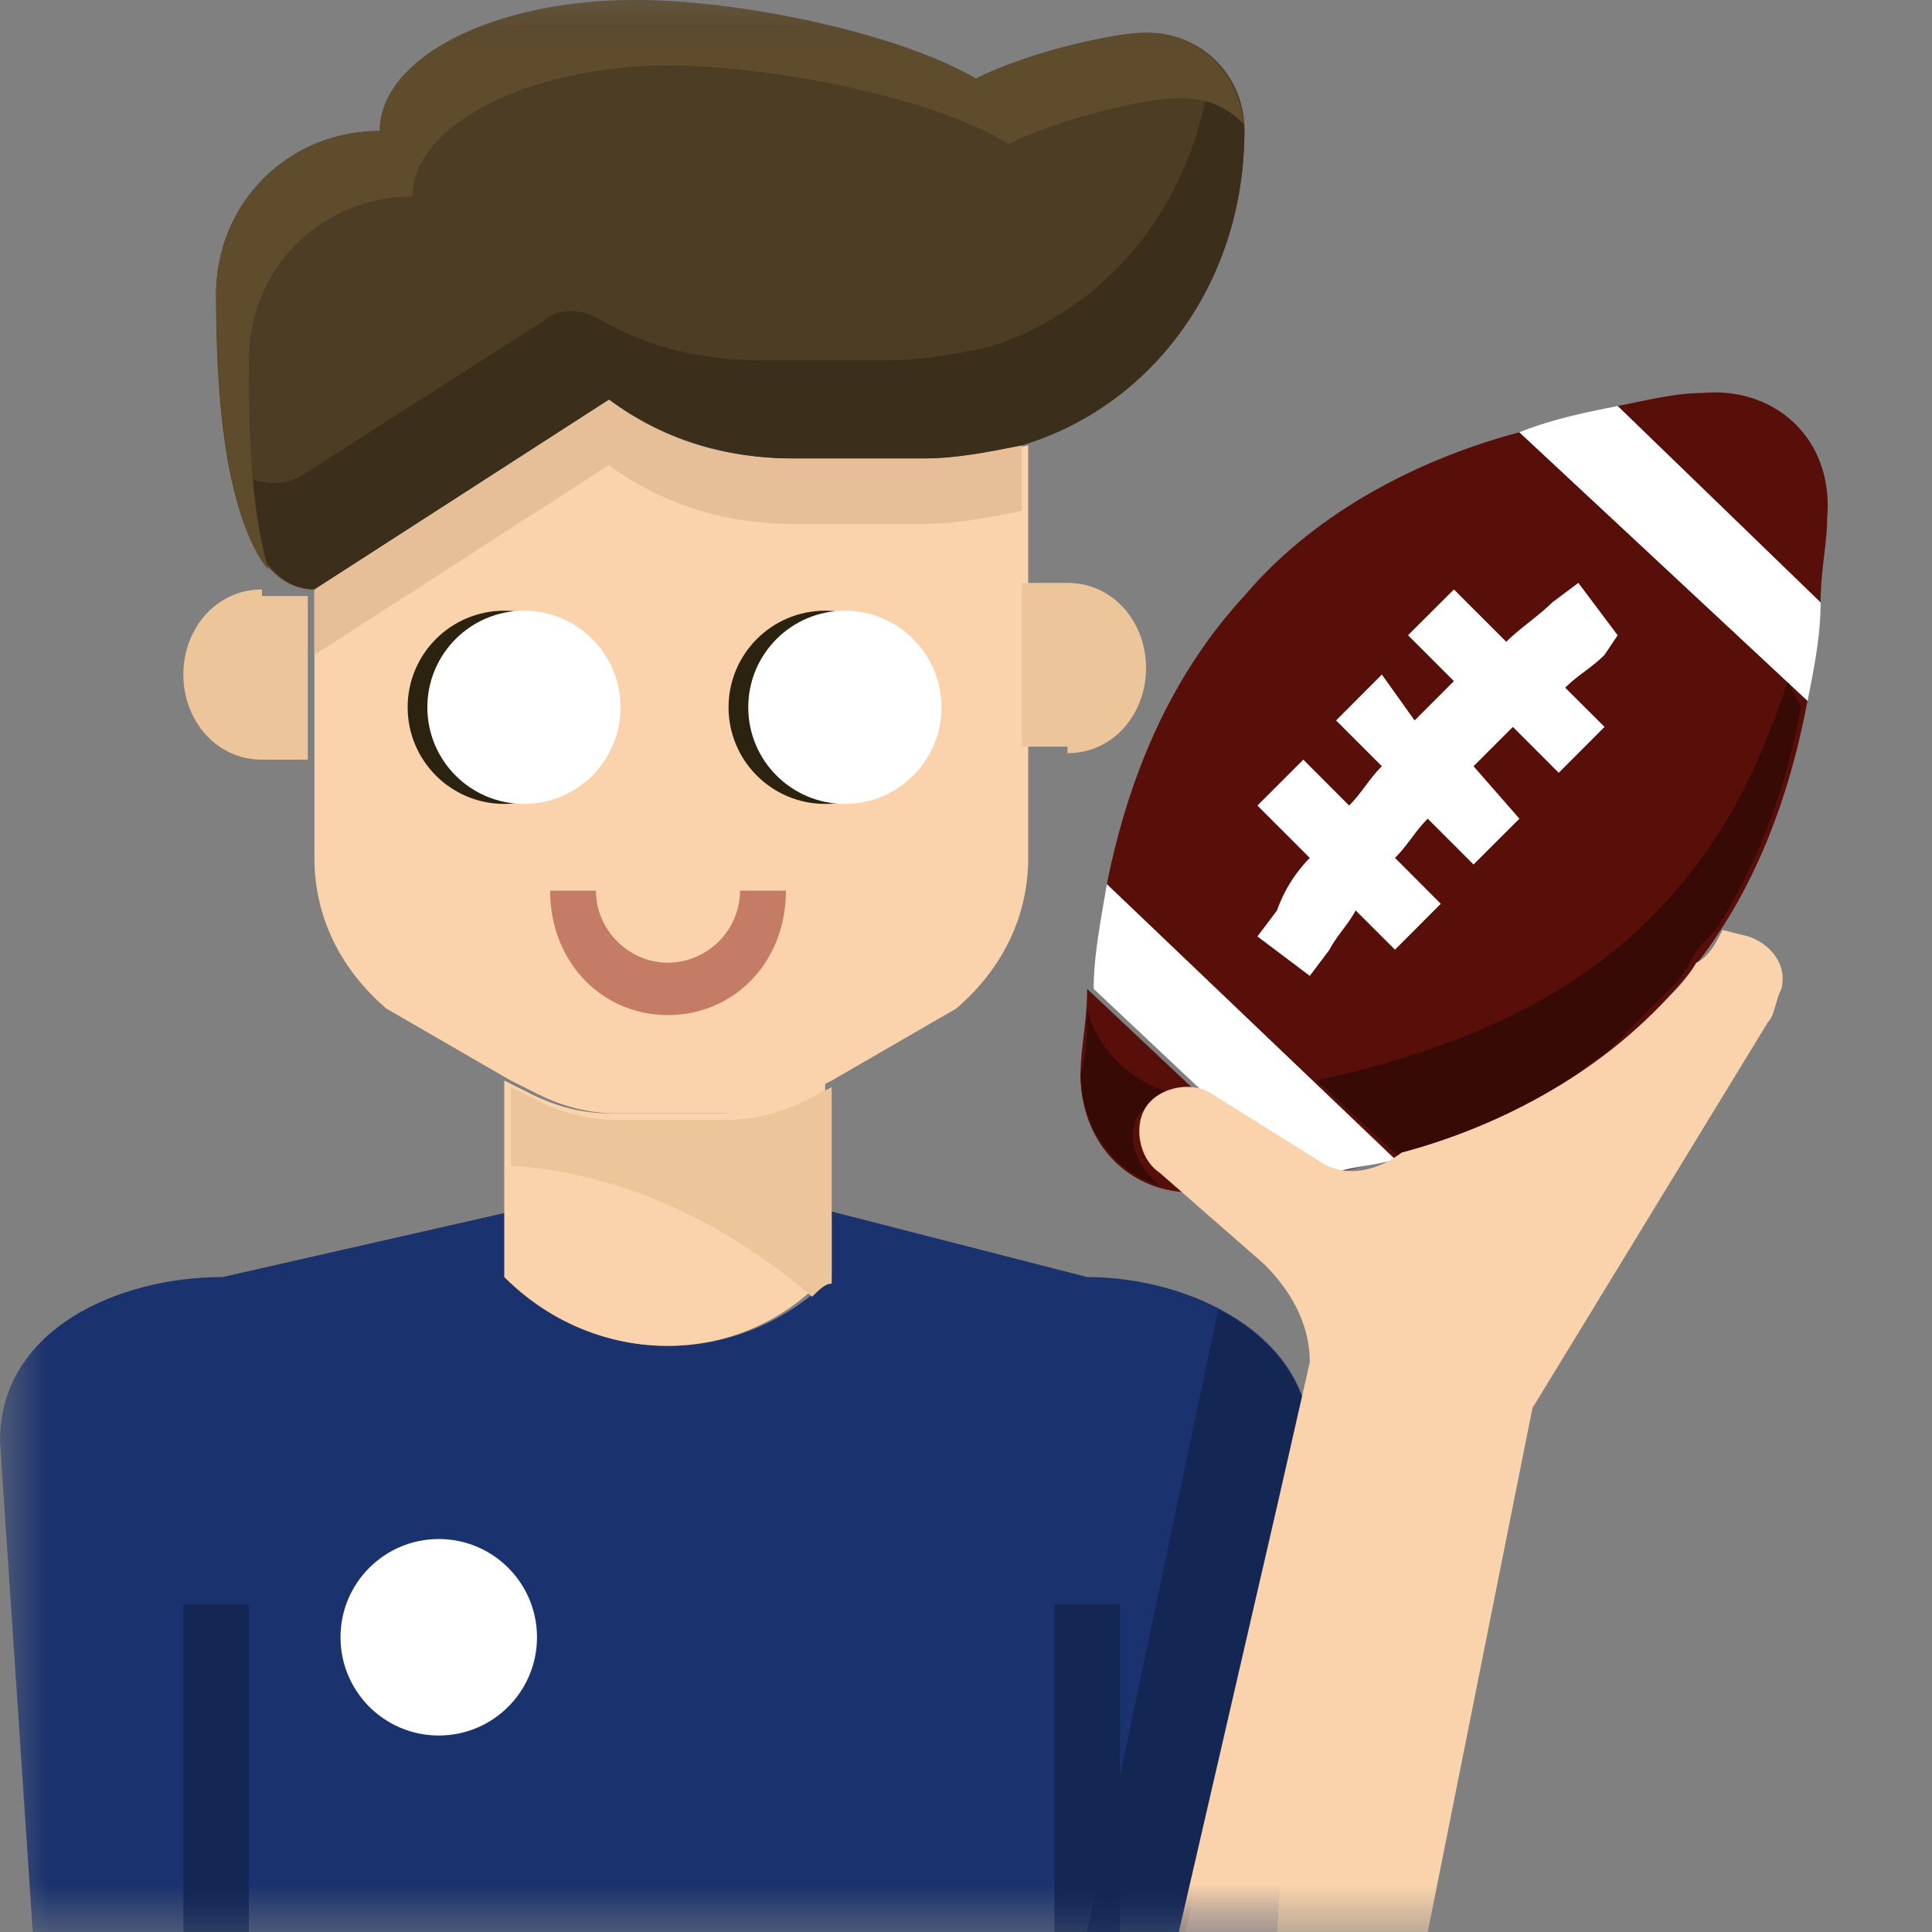 <svg width="20" height="20" viewBox="0 0 20 20" xmlns="http://www.w3.org/2000/svg" xmlns:xlink="http://www.w3.org/1999/xlink">
    <rect x="0" y="0" width="20" height="20" fill="#808080" stroke="none"/>
    <defs>
        <path id="p6mklj860a" d="M0 0h20v20H0z"/>
    </defs>
    <g fill="none" fill-rule="evenodd">
        <mask id="waop8o3tub" fill="#fff">
            <use xlink:href="#p6mklj860a"/>
        </mask>
        <use fill-opacity="0" fill="#000" xlink:href="#p6mklj860a"/>
        <path d="m11.254 13.22-2.644-.678v.678c-.949.95-2.44.95-3.322 0v-.678l-2.983.678C1.22 13.22 0 13.763 0 14.915L.339 20H13.22l.34-5.085c0-1.084-1.221-1.695-2.306-1.695z" fill="#1A326E" fill-rule="nonzero" mask="url(#waop8o3tub)"/>
        <circle fill="#FFF" fill-rule="nonzero" mask="url(#waop8o3tub)" cx="4.542" cy="16.949" r="1.017"/>
        <path d="M11.864.339c-.339 0-1.22.203-1.762.475C9.288.339 7.66 0 6.576 0 5.085 0 3.932.61 3.932 1.356c-.949 0-1.695.746-1.695 1.695 0 .949.068 3.05 1.017 3.05l3.051-1.965c.542.406 1.22.61 1.898.61H9.56c.34 0 .678-.068 1.017-.136 1.356-.407 2.305-1.695 2.305-3.254A.998.998 0 0 0 11.864.339z" fill="#4C3D24" fill-rule="nonzero" mask="url(#waop8o3tub)"/>
        <path d="M8.203 4.746c-.745 0-1.356-.204-1.898-.61l-3.05 1.966v2.78c0 .61.27 1.152.745 1.559l1.288.745.271.136c.272.136.543.203.814.203h1.152c.272 0 .543-.067.814-.203l.271-.136 1.288-.745c.475-.407.746-.95.746-1.56v-4.27c-.339.067-.678.135-1.017.135H8.203z" fill="#FAD3AC" fill-rule="nonzero" mask="url(#waop8o3tub)"/>
        <path d="M2.712 6.102c-.475 0-.814.406-.814.881s.34.881.814.881h.474V6.17h-.474v-.067zm8.339 1.695c.474 0 .813-.407.813-.882 0-.474-.339-.881-.813-.881h-.475v1.695h.475v.068z" fill="#EDC59B" fill-rule="nonzero" mask="url(#waop8o3tub)"/>
        <path d="M8.542 13.22v-2.034l-.27.136a1.805 1.805 0 0 1-.814.203H6.305c-.271 0-.542-.067-.813-.203l-.272-.136v2.034c.95.95 2.441.95 3.322 0z" fill="#FAD3AC" fill-rule="nonzero" mask="url(#waop8o3tub)"/>
        <path d="M8.407 13.424c.068-.068.135-.136.203-.136v-2.034l-.271.136a1.805 1.805 0 0 1-.814.203H6.373c-.271 0-.542-.068-.814-.203l-.27-.136v.814c1.084.068 2.169.542 3.118 1.356z" fill="#EDC59B" fill-rule="nonzero" mask="url(#waop8o3tub)"/>
        <path d="M9.56 4.746H8.202c-.745 0-1.356-.204-1.898-.61l-3.05 1.966v.678l3.05-1.966c.542.406 1.22.61 1.898.61H9.56c.34 0 .678-.068 1.017-.136V4.61c-.339.068-.678.136-1.017.136z" fill="#E6BE97" fill-rule="nonzero" mask="url(#waop8o3tub)"/>
        <path d="M13.492 14.508c-.136-.406-.475-.745-.882-.949L11.254 20h1.017l1.017-4.407.204-1.085z" fill="#142654" fill-rule="nonzero" mask="url(#waop8o3tub)"/>
        <path d="M12.542.61c-.135 1.424-1.017 2.576-2.305 2.983-.339.068-.678.136-1.017.136H7.864c-.61 0-1.152-.136-1.627-.407-.203-.136-.474-.136-.61 0l-2.44 1.56c-.272.203-.679.135-.814-.136.135.746.407 1.356.881 1.356l3.051-1.966c.542.406 1.22.61 1.898.61H9.56c.34 0 .678-.068 1.017-.136 1.356-.407 2.305-1.695 2.305-3.254 0-.271-.135-.542-.339-.746z" fill="#3B2F1C" fill-rule="nonzero" mask="url(#waop8o3tub)"/>
        <path d="M2.576 3.729c0-.95.746-1.695 1.695-1.695 0-.746 1.22-1.356 2.644-1.356 1.085 0 2.78.339 3.526.814.542-.272 1.423-.475 1.762-.475.272 0 .475.068.678.271-.067-.542-.474-.949-1.017-.949-.339 0-1.22.203-1.762.475C9.288.339 7.66 0 6.576 0 5.085 0 3.932.61 3.932 1.356c-.949 0-1.695.746-1.695 1.695 0 .746.068 2.305.543 2.847-.204-.678-.204-1.627-.204-2.17z" fill="#5E4C2D" fill-rule="nonzero" mask="url(#waop8o3tub)"/>
        <path d="M17.627 4.068c-.271 0-.542.068-.881.135l2.101 2.034c0-.339.068-.61.068-.881.068-.814-.542-1.356-1.288-1.288zm-3.796 8.068c-.068 0-.136-.068-.204-.068l-1.085-.678s-.067 0-.135-.068l-1.153-1.085c0 .34-.068.61-.068.882 0 .745.543 1.288 1.289 1.22.542-.068 1.22-.136 1.898-.339-.136 0-.34.068-.542.136zm1.898-7.661c-1.017.27-2.102.813-2.848 1.694-.813.882-1.22 1.967-1.423 2.984L14.44 12a5.938 5.938 0 0 0 2.847-1.695c.814-.881 1.22-1.966 1.424-3.05l-2.983-2.78z" fill="#580F09" fill-rule="nonzero" mask="url(#waop8o3tub)"/>
        <path d="M12.475 11.39c-.61-.068-1.085-.407-1.22-.95 0 .272 0 .475-.069.679 0 .542.34 1.017.814 1.152l-.068-.068c-.203-.203-.271-.474-.135-.678.203-.135.474-.203.678-.135zm6.033-4.34c-.27.814-.61 1.56-1.22 2.238-1.017 1.153-2.44 1.627-3.66 1.898l.88.814h.068c.475-.136.95-.339 1.424-.61.068-.068.203-.136.271-.204 0 0 .068 0 .068-.067.068-.068.136-.136.271-.204l.068-.068.203-.203.068-.068.271-.27c.136-.137.204-.204.272-.34.067-.135.135-.203.27-.339.475-.746.746-1.56.882-2.305l-.136-.271z" fill="#380A06" fill-rule="nonzero" mask="url(#waop8o3tub)"/>
        <path d="m12.542 11.39 1.085.678c.068.068.136.068.204.068.203-.068.406-.068.61-.136l-2.983-2.847c-.068.406-.136.745-.136 1.084l1.153 1.085c0 .068.067.068.067.068zm4.204-4.814-.407-.542-.271.203c-.136.136-.34.271-.475.407l-.542-.542-.475.474.475.475-.407.407-.339-.475-.474.475.474.474c-.136.136-.203.271-.339.407l-.474-.475-.475.475.542.542a1.476 1.476 0 0 0-.339.543l-.203.27.542.408.204-.271c.068-.136.203-.272.27-.407l.408.407.474-.475-.474-.475c.135-.135.203-.27.339-.406l.474.474.475-.474-.475-.543.407-.407.475.475.474-.475-.407-.406c.136-.136.272-.204.407-.34l.136-.203zm-1.017-2.101 2.983 2.78c.068-.34.135-.679.135-1.018l-2.101-2.034c-.34.068-.678.136-1.017.272z" fill="#FFF" fill-rule="nonzero" mask="url(#waop8o3tub)"/>
        <path d="m18.102 9.695-.271-.068c-.068.136-.136.271-.272.34a1.479 1.479 0 0 1-.27.338c-.747.814-1.764 1.356-2.78 1.627-.272.204-.61.271-.882.068l-1.085-.678c-.203-.136-.542-.068-.678.136-.135.203-.067.542.136.678l1.085.949c.27.27.474.61.474 1.017l-.339 1.491L12.203 20h2.577l1.084-5.424 2.441-4c.068-.068.068-.203.136-.339.067-.27-.136-.474-.34-.542z" fill="#FAD3AC" fill-rule="nonzero" mask="url(#waop8o3tub)"/>
        <path d="M1.898 16.61h.678V20h-.678v-3.39zm9.017 0h.678V20h-.678v-3.39z" fill="#142654" fill-rule="nonzero" mask="url(#waop8o3tub)"/>
        <circle fill="#2B2210" fill-rule="nonzero" mask="url(#waop8o3tub)" cx="5.22" cy="7.322" r="1"/>
        <circle fill="#2B2210" fill-rule="nonzero" mask="url(#waop8o3tub)" cx="8.542" cy="7.322" r="1"/>
        <path d="M6.915 10.508c-.678 0-1.22-.542-1.22-1.288h.474c0 .407.34.746.746.746a.752.752 0 0 0 .746-.746h.475c0 .746-.543 1.288-1.22 1.288z" fill="#C47C66" fill-rule="nonzero" mask="url(#waop8o3tub)"/>
        <circle fill="#FFF" fill-rule="nonzero" mask="url(#waop8o3tub)" cx="5.424" cy="7.322" r="1"/>
        <circle fill="#FFF" fill-rule="nonzero" mask="url(#waop8o3tub)" cx="8.746" cy="7.322" r="1"/>
    </g>
</svg>
